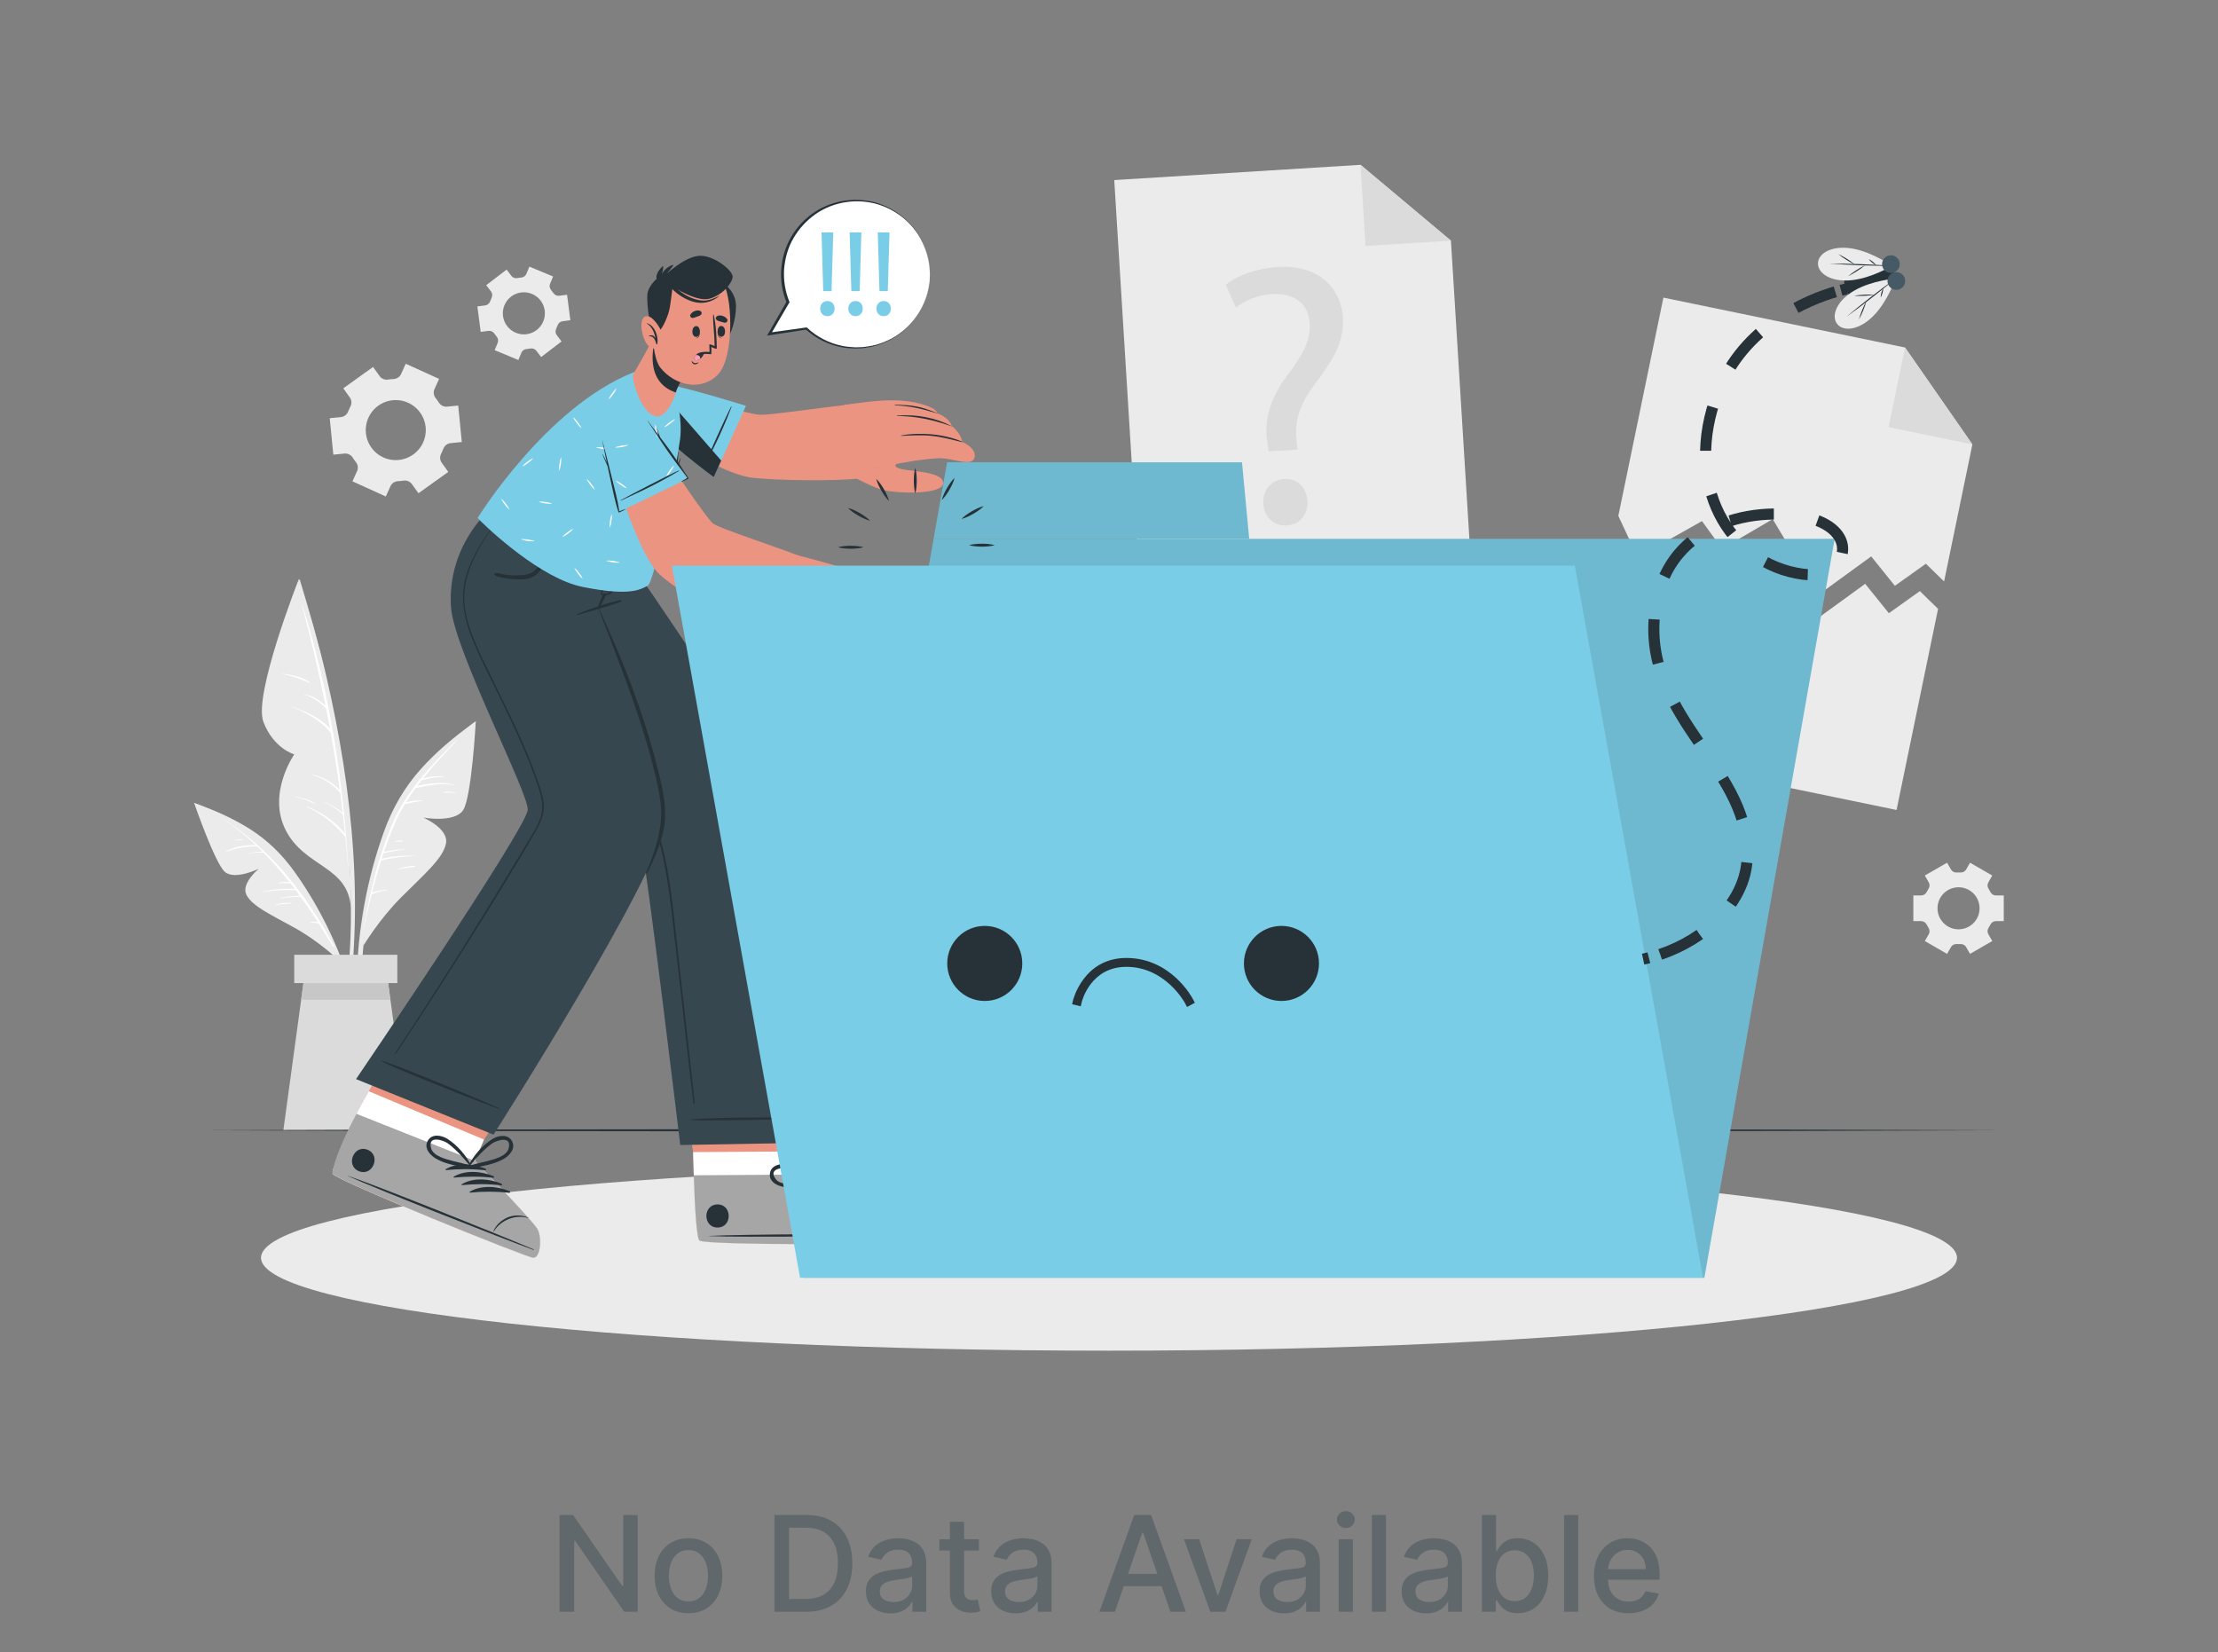 <svg width="200" height="149" viewBox="0 0 200 149" fill="none" xmlns="http://www.w3.org/2000/svg">
<rect x="0" y="0" width="200" height="149" fill="#808080" stroke="none"/>
<path d="M177.853 40.073L175.301 52.431L173.659 50.83L170.864 52.823L168.729 50.172L163.938 53.654L159.846 46.809L155.28 49.483L153.47 46.986L147.672 50.253L145.927 46.519L149.991 26.836L171.779 31.334L177.853 40.073Z" fill="#EBEBEB"/>
<path d="M171.779 31.334L177.853 40.072L170.297 38.512L171.779 31.334Z" fill="#DBDBDB"/>
<path d="M174.758 54.902L171.015 73.034L141.67 66.976L145.385 48.989L147.129 52.723L152.927 49.456L154.737 51.953L159.304 49.279L163.395 56.124L168.186 52.642L170.321 55.293L173.117 53.3L174.758 54.902Z" fill="#EBEBEB"/>
<path d="M132.756 52.777L102.849 54.627L100.473 16.237L122.679 14.862L130.833 21.701L132.756 52.777Z" fill="#EBEBEB"/>
<path d="M122.679 14.862L130.833 21.701L123.132 22.178L122.679 14.862Z" fill="#DBDBDB"/>
<path d="M114.388 40.693L114.273 39.827C113.971 38.032 114.463 36.025 116.022 33.924C117.428 32.067 118.191 30.716 118.107 29.211C118.012 27.505 116.877 26.428 114.768 26.512C113.564 26.58 112.249 27.056 111.448 27.738L110.527 25.676C111.586 24.811 113.463 24.17 115.235 24.07C119.082 23.855 120.954 26.132 121.096 28.674C121.224 30.949 120.044 32.658 118.546 34.655C117.172 36.477 116.719 37.978 116.915 39.678L116.997 40.546L114.388 40.693ZM113.915 45.416C113.845 44.179 114.633 43.262 115.803 43.197C116.974 43.131 117.825 43.956 117.895 45.193C117.96 46.364 117.242 47.31 116.004 47.38C114.834 47.445 113.98 46.587 113.915 45.416Z" fill="#DBDBDB"/>
<path d="M39.595 34.164L36.586 32.799L36.168 33.721C36.045 33.992 35.78 34.164 35.482 34.178C35.318 34.185 35.154 34.201 34.99 34.226C34.697 34.271 34.403 34.153 34.23 33.911L33.641 33.089L30.954 35.014L31.543 35.837C31.716 36.078 31.733 36.394 31.597 36.657C31.52 36.804 31.452 36.954 31.393 37.108C31.285 37.385 31.035 37.581 30.739 37.61L29.732 37.709L30.057 40.997L31.067 40.897C31.364 40.867 31.644 41.015 31.805 41.265C31.848 41.333 31.894 41.401 31.941 41.467C31.989 41.533 32.038 41.598 32.088 41.661C32.272 41.892 32.322 42.204 32.2 42.474L31.78 43.402L34.789 44.767L35.208 43.843C35.331 43.572 35.598 43.4 35.895 43.387C36.059 43.38 36.222 43.364 36.385 43.339C36.678 43.295 36.972 43.413 37.144 43.654L37.734 44.477L40.421 42.551L39.832 41.728C39.659 41.487 39.642 41.172 39.778 40.908C39.853 40.762 39.921 40.612 39.98 40.46C40.088 40.182 40.337 39.986 40.633 39.957L41.642 39.857L41.318 36.568L40.308 36.668C40.013 36.697 39.733 36.55 39.573 36.3C39.529 36.232 39.483 36.164 39.436 36.097C39.388 36.031 39.339 35.966 39.289 35.903C39.103 35.67 39.054 35.357 39.177 35.086L39.595 34.164ZM37.888 37.206C38.759 38.421 38.479 40.111 37.264 40.981C36.049 41.852 34.358 41.574 33.487 40.359C32.616 39.144 32.896 37.451 34.111 36.58C35.326 35.71 37.017 35.991 37.888 37.206Z" fill="#EBEBEB"/>
<path d="M175.569 77.79L173.564 78.947L173.918 79.561C174.023 79.741 174.013 79.963 173.899 80.138C173.836 80.234 173.778 80.334 173.726 80.438C173.632 80.623 173.444 80.742 173.237 80.742H172.528V83.058H173.237C173.444 83.058 173.632 83.177 173.726 83.362C173.778 83.466 173.836 83.566 173.899 83.662C174.013 83.837 174.023 84.059 173.918 84.239L173.564 84.853L175.569 86.01L175.924 85.393C176.028 85.213 176.226 85.113 176.435 85.124C176.491 85.127 176.548 85.128 176.605 85.128C176.662 85.128 176.719 85.127 176.776 85.124C176.983 85.113 177.18 85.212 177.284 85.391L177.641 86.01L179.646 84.853L179.291 84.237C179.187 84.056 179.197 83.834 179.312 83.66C179.374 83.564 179.432 83.464 179.484 83.362C179.579 83.177 179.766 83.058 179.973 83.058H180.682V80.742H179.973C179.766 80.742 179.579 80.623 179.484 80.438C179.432 80.335 179.374 80.235 179.312 80.139C179.197 79.965 179.187 79.743 179.291 79.562L179.646 78.947L177.641 77.79L177.286 78.405C177.182 78.585 176.984 78.684 176.777 78.674C176.72 78.671 176.663 78.669 176.605 78.669C176.548 78.669 176.491 78.671 176.435 78.674C176.226 78.684 176.028 78.585 175.924 78.404L175.569 77.79ZM176.605 80.004C177.653 80.004 178.501 80.852 178.501 81.899C178.501 82.946 177.653 83.796 176.605 83.796C175.558 83.796 174.708 82.946 174.708 81.899C174.708 80.852 175.558 80.004 176.605 80.004Z" fill="#EBEBEB"/>
<path d="M45.681 24.31L43.842 25.716L44.273 26.279C44.4 26.445 44.418 26.666 44.328 26.854C44.278 26.957 44.234 27.064 44.195 27.173C44.126 27.369 43.955 27.511 43.749 27.538L43.046 27.63L43.345 29.926L44.048 29.835C44.254 29.808 44.455 29.902 44.572 30.074C44.638 30.169 44.708 30.261 44.783 30.349C44.918 30.507 44.956 30.726 44.877 30.918L44.604 31.573L46.742 32.461L47.014 31.804C47.094 31.611 47.278 31.487 47.486 31.471C47.542 31.466 47.599 31.46 47.656 31.453C47.712 31.446 47.768 31.437 47.824 31.427C48.028 31.389 48.236 31.462 48.363 31.627L48.797 32.194L50.636 30.787L50.205 30.223C50.078 30.057 50.059 29.836 50.15 29.648C50.2 29.544 50.244 29.438 50.283 29.33C50.352 29.134 50.523 28.992 50.728 28.965L51.431 28.874L51.133 26.577L50.43 26.669C50.224 26.695 50.023 26.602 49.906 26.43C49.84 26.335 49.77 26.244 49.696 26.157C49.56 25.998 49.521 25.779 49.601 25.587L49.874 24.931L47.736 24.042L47.463 24.698C47.383 24.89 47.2 25.014 46.992 25.03C46.936 25.035 46.879 25.041 46.822 25.048C46.765 25.056 46.709 25.064 46.653 25.074C46.448 25.112 46.238 25.039 46.111 24.873L45.681 24.31ZM46.994 26.371C48.032 26.236 48.983 26.968 49.118 28.006C49.254 29.045 48.522 29.997 47.484 30.133C46.445 30.268 45.492 29.534 45.357 28.496C45.222 27.458 45.956 26.507 46.994 26.371Z" fill="#EBEBEB"/>
<path d="M31.952 84.475C32.057 81.895 32.015 79.31 31.846 76.733C31.497 71.418 30.622 66.144 29.42 60.959C28.744 58.039 27.911 55.17 27.043 52.303C27.017 52.216 26.879 52.241 26.903 52.331C29.587 62.437 31.788 72.865 31.637 83.37C31.595 86.31 31.254 89.197 30.975 92.119C30.968 92.197 31.096 92.228 31.114 92.148C31.668 89.648 31.848 87.029 31.952 84.475Z" fill="#EBEBEB"/>
<path d="M26.903 52.331C26.903 52.331 22.837 62.651 23.747 65.076C24.658 67.502 26.534 68.019 26.534 68.019C26.534 68.019 24.047 71.571 25.785 74.902C27.523 78.233 31.385 78.075 31.642 81.852C31.642 81.852 31.857 66.06 26.903 52.331Z" fill="#EBEBEB"/>
<path d="M31.2 75.331C31.205 75.314 31.204 75.296 31.196 75.277C30.625 68.26 29.38 61.265 27.252 54.518C27.246 54.498 27.213 54.504 27.219 54.525C28.024 57.544 28.741 60.579 29.354 63.63C28.826 63.087 28.135 62.774 27.413 62.548C27.399 62.544 27.393 62.563 27.405 62.569C28.157 62.894 28.878 63.271 29.409 63.908C29.528 64.506 29.644 65.104 29.755 65.704C28.846 64.688 27.586 64.184 26.325 63.705C26.307 63.699 26.298 63.726 26.315 63.733C27.628 64.268 28.936 64.957 29.826 66.088C30.136 67.801 30.408 69.519 30.643 71.243C29.978 70.549 29.159 70.083 28.218 69.854C28.19 69.847 28.174 69.889 28.203 69.897C29.169 70.175 30 70.716 30.662 71.472C30.666 71.477 30.671 71.48 30.677 71.483C30.758 72.09 30.835 72.697 30.907 73.305C30.395 72.869 29.83 72.537 29.208 72.28C29.191 72.273 29.182 72.299 29.198 72.306C29.831 72.575 30.399 72.963 30.9 73.432C30.907 73.439 30.915 73.438 30.922 73.441C30.989 74.019 31.057 74.597 31.115 75.176C30.183 74.053 29.031 73.24 27.667 72.714C27.64 72.703 27.627 72.744 27.652 72.755C28.978 73.332 30.147 74.245 31.051 75.37C31.076 75.401 31.108 75.406 31.136 75.397C31.224 76.285 31.303 77.174 31.368 78.066C31.369 78.078 31.389 78.079 31.388 78.067C31.337 77.154 31.274 76.243 31.2 75.331Z" fill="white"/>
<path d="M27.933 61.522C27.228 61.038 26.332 60.831 25.491 60.761C25.47 60.759 25.469 60.789 25.489 60.791C26.364 60.922 27.099 61.238 27.904 61.58C27.939 61.596 27.964 61.543 27.933 61.522Z" fill="white"/>
<path d="M28.427 72.448C27.869 72.113 27.233 71.924 26.593 71.821C26.571 71.817 26.569 71.852 26.591 71.855C27.24 71.973 27.815 72.204 28.405 72.491C28.43 72.504 28.451 72.462 28.427 72.448Z" fill="white"/>
<path d="M42.64 65.245C40.944 66.437 39.317 67.811 37.934 69.358C36.46 71.007 35.385 72.878 34.634 74.955C33.096 79.209 32.252 83.819 32.176 88.34C32.132 90.875 32.358 93.391 32.9 95.868C32.92 95.958 33.055 95.933 33.041 95.842C32.378 91.483 32.403 87.034 33.115 82.683C33.814 78.414 34.91 73.77 37.624 70.3C39.102 68.411 40.944 66.925 42.766 65.389C42.861 65.308 42.738 65.175 42.64 65.245Z" fill="#EBEBEB"/>
<path d="M32.774 85.266C32.774 85.266 34.17 82.915 36.204 80.882C38.238 78.848 39.951 77.403 40.215 76.058C40.48 74.714 38.178 73.723 38.178 73.723C38.178 73.723 40.992 74.229 41.763 73.047C42.533 71.866 42.904 65.025 42.904 65.025C42.904 65.025 37.784 68.68 35.398 73.805C33.013 78.93 32.774 85.266 32.774 85.266Z" fill="#EBEBEB"/>
<path d="M41.133 66.779C38.978 68.895 36.81 71.15 35.541 73.93C35.106 74.883 34.736 75.871 34.41 76.878C34.409 76.88 34.409 76.882 34.409 76.883C34.343 77.085 34.277 77.287 34.215 77.49C34.209 77.5 34.206 77.512 34.205 77.524C33.578 79.6 33.134 81.747 32.75 83.844C32.748 83.858 32.768 83.865 32.771 83.851C32.992 82.783 33.235 81.706 33.507 80.631C33.516 80.631 33.527 80.629 33.537 80.625C33.973 80.442 34.411 80.327 34.881 80.284C34.912 80.281 34.909 80.228 34.878 80.229C34.425 80.251 33.98 80.331 33.549 80.472C33.797 79.503 34.067 78.536 34.37 77.584C35.358 77.342 36.39 77.211 37.407 77.187C37.417 77.187 37.419 77.171 37.408 77.17C36.383 77.123 35.42 77.211 34.422 77.424C34.475 77.26 34.53 77.098 34.584 76.935C35.252 76.783 35.922 76.655 36.605 76.593C36.617 76.592 36.616 76.571 36.604 76.571C35.935 76.589 35.276 76.659 34.625 76.811C34.904 75.987 35.205 75.174 35.539 74.383C35.815 73.728 36.144 73.106 36.506 72.505C37.053 72.382 37.584 72.264 38.145 72.213C38.16 72.212 38.159 72.187 38.144 72.186C37.634 72.153 37.104 72.191 36.611 72.338C36.88 71.903 37.163 71.476 37.466 71.064C38.614 70.809 39.779 70.573 40.953 70.794C40.973 70.797 40.981 70.763 40.961 70.758C39.843 70.464 38.733 70.634 37.62 70.854C37.742 70.692 37.866 70.533 37.991 70.374C38.696 70.156 39.397 70.051 40.137 70.037C40.152 70.037 40.154 70.015 40.139 70.013C39.464 69.949 38.791 70.014 38.138 70.191C39.087 69.012 40.136 67.904 41.173 66.808C41.221 66.758 41.184 66.729 41.133 66.779Z" fill="white"/>
<path d="M41.076 71.442C40.739 71.406 40.396 71.369 40.057 71.407C40.016 71.411 40.02 71.478 40.061 71.479C40.398 71.489 40.735 71.464 41.072 71.482C41.098 71.484 41.101 71.445 41.076 71.442Z" fill="white"/>
<path d="M37.39 78.079C36.852 78.072 36.314 78.217 35.812 78.396C35.799 78.4 35.806 78.421 35.819 78.418C36.34 78.294 36.867 78.244 37.394 78.157C37.437 78.15 37.435 78.08 37.39 78.079Z" fill="white"/>
<path d="M36.286 75.786C36.067 75.775 35.831 75.813 35.616 75.847C35.594 75.85 35.595 75.886 35.618 75.887C35.835 75.891 36.075 75.896 36.289 75.855C36.327 75.848 36.326 75.788 36.286 75.786Z" fill="white"/>
<path d="M17.764 72.505C19.411 73.078 21.046 73.814 22.523 74.746C24.097 75.74 25.399 77.006 26.487 78.513C28.715 81.6 30.463 85.136 31.57 88.777C32.191 90.819 32.59 92.906 32.724 95.037C32.729 95.114 32.614 95.125 32.604 95.048C32.133 91.367 31.085 87.772 29.503 84.416C27.951 81.122 25.989 77.617 22.991 75.437C21.359 74.249 19.524 73.472 17.695 72.65C17.6 72.607 17.668 72.472 17.764 72.505Z" fill="#EBEBEB"/>
<path d="M30.376 86.428C30.376 86.428 28.702 84.847 26.587 83.672C24.471 82.497 22.75 81.723 22.225 80.696C21.701 79.669 23.334 78.335 23.334 78.335C23.334 78.335 21.173 79.394 20.277 78.617C19.381 77.839 17.499 72.388 17.499 72.388C17.499 72.388 22.488 74.163 25.602 77.759C28.718 81.355 30.376 86.428 30.376 86.428Z" fill="#EBEBEB"/>
<path d="M30.116 85.303C27.621 80.62 24.292 76.383 19.73 73.587C19.727 73.585 19.726 73.589 19.727 73.59C20.928 74.355 22.035 75.238 23.067 76.203C22.143 76.177 21.203 76.324 20.384 76.769C20.366 76.779 20.379 76.803 20.398 76.797C21.311 76.488 22.187 76.285 23.158 76.331C23.171 76.331 23.18 76.324 23.189 76.319C23.351 76.472 23.511 76.628 23.669 76.786C23.189 76.806 22.703 76.874 22.235 76.976C22.223 76.978 22.226 76.998 22.239 76.996C22.745 76.898 23.239 76.864 23.753 76.871C24.589 77.711 25.368 78.609 26.106 79.543C25.773 79.494 25.423 79.522 25.104 79.615C25.08 79.622 25.086 79.656 25.111 79.653C25.474 79.607 25.82 79.613 26.181 79.638C26.317 79.812 26.456 79.985 26.59 80.161C25.564 80.099 24.558 80.198 23.562 80.456C23.547 80.459 23.551 80.482 23.566 80.479C24.595 80.277 25.631 80.213 26.676 80.277C26.803 80.446 26.924 80.619 27.049 80.79C26.437 80.771 25.843 80.848 25.246 80.996C25.224 81.002 25.23 81.038 25.253 81.032C25.867 80.893 26.491 80.857 27.119 80.887C27.656 81.626 28.17 82.382 28.664 83.147C28.402 83.094 28.128 83.123 27.873 83.195C27.859 83.199 27.863 83.218 27.877 83.217C28.171 83.182 28.445 83.22 28.733 83.257C29.177 83.949 29.607 84.647 30.018 85.35C30.053 85.41 30.149 85.366 30.116 85.303Z" fill="white"/>
<path d="M26.235 81.419C25.747 81.377 25.251 81.453 24.786 81.596C24.772 81.6 24.775 81.62 24.79 81.618C25.27 81.529 25.745 81.496 26.231 81.47C26.263 81.468 26.269 81.422 26.235 81.419Z" fill="white"/>
<path d="M21.883 75.711C21.663 75.686 21.433 75.715 21.215 75.75C21.189 75.754 21.197 75.793 21.222 75.79C21.442 75.766 21.659 75.775 21.879 75.768C21.915 75.767 21.921 75.716 21.883 75.711Z" fill="white"/>
<path d="M36.811 101.915H25.55L27.155 90.153L27.566 87.137H34.795L35.205 90.153L36.811 101.915Z" fill="#DBDBDB"/>
<path d="M35.205 90.153H27.155L27.566 87.137H34.795L35.205 90.153Z" fill="#C7C7C7"/>
<path d="M35.828 86.091H26.532V88.645H35.828V86.091Z" fill="#DBDBDB"/>
<path d="M18.39 101.915L38.66 101.85L58.928 101.826L99.467 101.782L140.005 101.826L160.274 101.85L180.543 101.915L160.274 101.98L140.005 102.003L99.467 102.048L58.928 102.003L38.66 101.979L18.39 101.915Z" fill="#263238"/>
<path d="M100 121.79C142.23 121.79 176.464 118.039 176.464 113.412C176.464 108.784 142.23 105.033 100 105.033C57.77 105.033 23.535 108.784 23.535 113.412C23.535 118.039 57.77 121.79 100 121.79Z" fill="#EBEBEB"/>
<path d="M82.2 112.023C81.579 112.234 63.762 112.296 63.081 111.869C62.821 111.709 62.661 109.114 62.556 105.974C62.533 105.296 62.514 104.596 62.498 103.884L61.054 94.381L72.964 94.305L74.089 103.81L74.043 105.901C74.043 105.901 80.875 108.928 81.572 109.477C82.265 110.025 82.822 111.813 82.2 112.023Z" fill="#EB9481"/>
<path d="M82.2 112.023C81.579 112.234 63.762 112.296 63.081 111.869C62.766 111.672 62.594 107.883 62.498 103.884L74.089 103.81L74.043 105.9C74.043 105.9 80.875 108.928 81.572 109.476C82.265 110.025 82.822 111.813 82.2 112.023Z" fill="white"/>
<path d="M82.2 112.023C81.579 112.234 63.762 112.296 63.081 111.869C62.822 111.709 62.661 109.114 62.556 105.974L74.043 105.901C74.043 105.901 80.875 108.928 81.572 109.476C82.265 110.025 82.822 111.813 82.2 112.023Z" fill="#A6A6A6"/>
<path d="M81.943 111.311C78.956 111.249 66.903 111.277 63.945 111.442C63.921 111.443 63.921 111.459 63.945 111.461C66.904 111.587 78.957 111.462 81.943 111.36C82.006 111.358 82.005 111.313 81.943 111.311Z" fill="#263238"/>
<path d="M80.424 108.839C79.716 108.813 79.024 109.152 78.64 109.575C78.27 109.982 77.955 110.553 77.978 111.172C77.979 111.19 78.011 111.19 78.014 111.172C78.18 110.002 79.24 108.972 80.424 108.877C80.448 108.875 80.448 108.84 80.424 108.839Z" fill="#263238"/>
<path d="M75.203 106.194C74.007 106.181 72.623 106.608 71.883 107.588C71.855 107.626 71.909 107.666 71.944 107.648C73.023 107.087 74.049 106.669 75.224 106.341C75.307 106.318 75.288 106.194 75.203 106.194Z" fill="#263238"/>
<path d="M76.127 106.55C74.931 106.538 73.547 106.965 72.808 107.945C72.779 107.983 72.833 108.023 72.869 108.005C73.947 107.444 74.973 107.025 76.148 106.697C76.231 106.674 76.213 106.551 76.127 106.55Z" fill="#263238"/>
<path d="M77.051 106.907C75.856 106.894 74.471 107.321 73.731 108.301C73.703 108.339 73.757 108.379 73.793 108.361C74.871 107.8 75.897 107.382 77.072 107.054C77.155 107.031 77.136 106.907 77.051 106.907Z" fill="#263238"/>
<path d="M77.975 107.263C76.78 107.251 75.395 107.678 74.656 108.658C74.627 108.696 74.681 108.736 74.717 108.718C75.796 108.157 76.821 107.738 77.996 107.41C78.079 107.387 78.061 107.264 77.975 107.263Z" fill="#263238"/>
<path d="M64.696 108.602C63.355 108.611 63.366 110.696 64.709 110.687C66.05 110.678 66.039 108.594 64.696 108.602Z" fill="#263238"/>
<path d="M76.484 102.999C75.877 102.499 75.116 102.993 74.745 103.515C74.144 104.361 73.733 105.545 73.669 106.576C73.668 106.601 73.687 106.611 73.707 106.61C73.733 106.695 73.834 106.767 73.922 106.706C74.771 106.114 75.752 105.587 76.394 104.752C76.769 104.264 77.058 103.472 76.484 102.999ZM75.026 105.545C74.615 105.846 74.192 106.125 73.793 106.442C74.005 105.845 74.189 105.243 74.461 104.668C74.59 104.394 74.728 104.114 74.895 103.86C75.153 103.464 76.323 102.461 76.446 103.761C76.514 104.478 75.515 105.186 75.026 105.545Z" fill="#263238"/>
<path d="M70.701 107.029C71.742 107.185 72.815 106.885 73.837 106.723C73.943 106.706 73.967 106.584 73.926 106.504C73.941 106.492 73.948 106.471 73.929 106.454C73.169 105.755 72.052 105.187 71.032 104.994C70.403 104.875 69.513 105.047 69.421 105.828C69.336 106.567 70.093 106.938 70.701 107.029ZM69.977 106.351C69.164 105.328 70.703 105.24 71.163 105.347C71.459 105.415 71.753 105.52 72.036 105.628C72.63 105.854 73.181 106.16 73.747 106.443C73.24 106.492 72.742 106.584 72.237 106.652C71.636 106.732 70.425 106.915 69.977 106.351Z" fill="#263238"/>
<path d="M43.551 50.454C43.551 50.454 57.383 73.985 57.754 75.637C58.323 78.175 61.34 103.246 61.34 103.246L75.732 102.987C75.732 102.987 73.251 80.883 70.902 73.6C69.21 68.355 57.003 50.958 57.003 50.958L43.551 50.454Z" fill="#37474F"/>
<path d="M74.423 100.78C72.356 100.765 65.032 100.683 62.281 100.939C62.26 100.941 62.261 100.976 62.281 100.979C63.228 101.115 72.358 100.903 74.424 100.837C74.463 100.836 74.462 100.78 74.423 100.78Z" fill="#263238"/>
<path d="M45.913 52.613C46.819 54.035 47.775 55.427 48.702 56.836C49.629 58.246 50.553 59.658 51.465 61.078C53.287 63.915 55.061 66.783 56.803 69.668C57.62 71.021 58.399 72.386 58.96 73.862C59.515 75.324 59.894 76.845 60.174 78.379C60.456 79.923 60.642 81.483 60.817 83.042C61.004 84.702 61.188 86.362 61.373 88.022C61.752 91.419 62.131 94.817 62.511 98.213C62.557 98.63 62.603 99.047 62.645 99.464C62.651 99.525 62.541 99.537 62.533 99.476C62.11 96.1 61.758 92.715 61.373 89.335C61.182 87.652 60.991 85.97 60.799 84.287C60.621 82.722 60.452 81.156 60.209 79.599C59.97 78.071 59.661 76.548 59.195 75.068C58.709 73.522 58.021 72.071 57.206 70.665C55.538 67.788 53.773 64.961 52.007 62.141C50.226 59.297 48.431 56.46 46.568 53.666C46.338 53.321 46.106 52.978 45.868 52.638C45.849 52.611 45.895 52.586 45.913 52.613Z" fill="#263238"/>
<path d="M48.086 113.411C47.43 113.371 30.487 106.506 30.015 105.856C29.999 105.834 29.99 105.791 29.989 105.73C29.992 105.148 31.165 103.109 32.146 100.433C32.207 100.262 32.645 99.468 33.251 98.397C34.92 95.456 37.872 90.418 37.872 90.418L48.946 94.818L43.645 102.753L42.82 104.673C42.82 104.673 48.018 110.044 48.457 110.813C48.893 111.582 48.74 113.448 48.086 113.411Z" fill="#EB9481"/>
<path d="M48.086 113.411C47.43 113.371 30.487 106.506 30.015 105.856C29.999 105.834 29.99 105.791 29.989 105.73C29.992 105.148 31.165 103.109 32.146 100.433C32.207 100.262 32.645 99.468 33.251 98.397L43.646 102.753L42.821 104.673C42.821 104.673 48.018 110.044 48.457 110.813C48.893 111.582 48.74 113.448 48.086 113.411Z" fill="white"/>
<path d="M48.085 113.41C47.429 113.372 30.486 106.506 30.015 105.855C29.835 105.609 30.593 103.295 32.145 100.433L42.82 104.674C42.82 104.674 48.018 110.043 48.458 110.813C48.894 111.582 48.74 113.448 48.085 113.41Z" fill="#A6A6A6"/>
<path d="M48.112 112.653C45.367 111.475 34.184 106.979 31.38 106.023C31.358 106.015 31.352 106.03 31.373 106.04C34.069 107.268 45.289 111.672 48.094 112.699C48.154 112.72 48.17 112.678 48.112 112.653Z" fill="#263238"/>
<path d="M47.632 109.792C46.986 109.502 46.218 109.557 45.702 109.805C45.207 110.043 44.7 110.454 44.49 111.037C44.484 111.053 44.514 111.066 44.523 111.05C45.117 110.028 46.485 109.471 47.619 109.827C47.641 109.834 47.655 109.802 47.632 109.792Z" fill="#263238"/>
<path d="M43.785 105.381C42.681 104.921 41.238 104.797 40.185 105.428C40.144 105.453 40.179 105.51 40.219 105.507C41.429 105.391 42.537 105.388 43.749 105.525C43.835 105.535 43.864 105.414 43.785 105.381Z" fill="#263238"/>
<path d="M44.508 106.058C43.404 105.598 41.961 105.474 40.907 106.105C40.867 106.13 40.902 106.187 40.942 106.183C42.152 106.068 43.26 106.065 44.472 106.202C44.558 106.212 44.587 106.091 44.508 106.058Z" fill="#263238"/>
<path d="M45.231 106.735C44.127 106.275 42.684 106.151 41.63 106.783C41.59 106.807 41.625 106.865 41.665 106.861C42.875 106.746 43.983 106.742 45.195 106.879C45.28 106.889 45.31 106.768 45.231 106.735Z" fill="#263238"/>
<path d="M45.953 107.412C44.85 106.952 43.406 106.828 42.353 107.46C42.313 107.484 42.348 107.542 42.388 107.538C43.598 107.423 44.706 107.42 45.918 107.556C46.003 107.566 46.033 107.445 45.953 107.412Z" fill="#263238"/>
<path d="M33.142 103.672C31.895 103.177 31.123 105.113 32.372 105.609C33.618 106.105 34.39 104.168 33.142 103.672Z" fill="#263238"/>
<path d="M46.17 102.9C45.795 102.209 44.905 102.381 44.365 102.726C43.491 103.284 42.665 104.228 42.22 105.159C42.209 105.182 42.224 105.199 42.242 105.205C42.234 105.294 42.301 105.398 42.406 105.375C43.415 105.145 44.522 105.024 45.431 104.491C45.961 104.18 46.525 103.554 46.17 102.9ZM43.864 104.713C43.37 104.838 42.874 104.939 42.385 105.082C42.805 104.609 43.202 104.119 43.669 103.688C43.892 103.483 44.125 103.276 44.374 103.102C44.763 102.832 46.223 102.341 45.85 103.593C45.644 104.283 44.452 104.564 43.864 104.713Z" fill="#263238"/>
<path d="M39.298 104.466C40.205 105.002 41.312 105.126 42.32 105.359C42.425 105.383 42.492 105.279 42.484 105.19C42.503 105.184 42.518 105.167 42.507 105.145C42.064 104.211 41.242 103.266 40.369 102.704C39.83 102.358 38.941 102.183 38.563 102.873C38.206 103.526 38.769 104.154 39.298 104.466ZM38.882 103.566C38.512 102.314 39.971 102.809 40.358 103.081C40.607 103.255 40.839 103.462 41.062 103.669C41.528 104.101 41.923 104.592 42.342 105.066C41.854 104.922 41.357 104.82 40.864 104.693C40.276 104.542 39.085 104.257 38.882 103.566Z" fill="#263238"/>
<path d="M44.5 102.309L32.104 97.303C32.104 97.303 47.474 74.704 47.587 73.022C47.688 71.532 40.937 58.567 40.671 54.788C40.384 50.71 42.348 47.554 44.505 45.595L57.293 51.031C57.293 51.031 55.944 53.19 53.818 54.392C53.818 54.392 60.376 69.379 60.004 73.987C59.63 78.62 44.5 102.309 44.5 102.309Z" fill="#37474F"/>
<path d="M45.051 99.951C43.258 99.181 43.783 99.376 41.982 98.626C41.101 98.258 35.306 95.85 34.424 95.651C34.405 95.647 34.392 95.678 34.409 95.688C35.181 96.16 41.016 98.468 41.904 98.818C43.719 99.534 43.206 99.309 45.029 100.004C45.063 100.017 45.084 99.966 45.051 99.951Z" fill="#263238"/>
<path d="M55.923 54.118C54.591 54.405 53.284 54.875 52.028 55.381C51.979 55.401 52.002 55.474 52.055 55.459C53.362 55.077 54.692 54.721 55.975 54.27C56.076 54.234 56.025 54.096 55.923 54.118Z" fill="#263238"/>
<path d="M54.406 53.592C54.28 53.812 54.173 54.043 54.077 54.277C54.004 54.459 53.909 54.653 53.91 54.851C53.91 54.89 53.962 54.899 53.985 54.876C54.134 54.729 54.213 54.516 54.307 54.334C54.416 54.123 54.529 53.914 54.632 53.7C54.7 53.558 54.483 53.456 54.406 53.592Z" fill="#263238"/>
<path d="M54.561 52.39C54.64 52.193 54.719 51.996 54.801 51.801C54.887 51.6 54.986 51.401 55.056 51.193C55.067 51.16 55.119 51.182 55.106 51.215C55.028 51.412 54.977 51.623 54.914 51.825C54.851 52.029 54.785 52.231 54.718 52.433C54.593 52.809 54.439 53.182 54.278 53.546C54.487 53.543 54.702 53.534 54.892 53.439C55.098 53.336 55.223 53.117 55.325 52.919C55.438 52.699 55.541 52.474 55.657 52.255C55.786 52.014 55.928 51.775 56.012 51.513C56.023 51.48 56.074 51.502 56.062 51.535C55.87 52.075 55.68 52.614 55.381 53.112C55.263 53.308 55.168 53.511 54.951 53.588C54.718 53.67 54.463 53.654 54.221 53.636C54.191 53.644 54.153 53.625 54.163 53.589C54.277 53.187 54.406 52.779 54.561 52.39Z" fill="#263238"/>
<path d="M54.017 54.88C54.472 55.844 54.871 56.804 55.296 57.764C55.712 58.702 56.1 59.651 56.478 60.605C57.24 62.532 57.923 64.494 58.523 66.478C58.819 67.46 59.092 68.449 59.339 69.444C59.587 70.442 59.829 71.451 59.931 72.476C60.034 73.504 59.961 74.521 59.675 75.515C59.384 76.524 59.001 77.405 58.546 78.349C58.268 78.926 58.172 78.848 58.307 78.557C58.689 77.731 59.688 75.227 59.615 73.123C59.581 72.107 59.372 71.107 59.143 70.12C58.909 69.113 58.644 68.113 58.356 67.12C57.788 65.164 57.113 63.246 56.419 61.331C56.031 60.258 55.613 59.196 55.218 58.126C54.821 57.047 54.411 56.077 53.97 54.9C53.958 54.869 54.003 54.85 54.017 54.88Z" fill="#263238"/>
<path d="M44.605 51.698C44.828 51.616 45.136 51.752 45.362 51.79C45.652 51.839 45.946 51.868 46.24 51.878C46.531 51.888 46.823 51.876 47.112 51.848C47.401 51.82 47.695 51.784 47.946 51.627C48.369 51.364 48.723 50.898 49.01 50.498C49.325 50.058 49.652 49.551 49.84 49.042C49.851 49.011 49.896 49.032 49.886 49.062C49.793 49.36 49.724 49.66 49.605 49.95C49.493 50.223 49.349 50.485 49.196 50.736C48.91 51.207 48.582 51.709 48.092 51.989C47.577 52.282 46.915 52.265 46.341 52.231C46.009 52.212 45.679 52.169 45.354 52.1C45.119 52.05 44.724 52.013 44.575 51.807C44.547 51.77 44.562 51.714 44.605 51.698Z" fill="#263238"/>
<path d="M35.643 94.941C37.68 91.857 39.68 88.748 41.644 85.617C43.613 82.478 45.545 79.315 47.451 76.137C47.907 75.377 48.433 74.617 48.727 73.775C49.046 72.86 48.865 71.974 48.576 71.078C48.045 69.436 47.385 67.838 46.672 66.267C45.957 64.691 45.188 63.142 44.431 61.587C43.68 60.044 42.88 58.496 42.311 56.875C41.767 55.327 41.56 53.721 41.977 52.114C42.392 50.521 43.288 49.09 44.224 47.755C44.471 47.402 44.722 47.053 44.97 46.701C44.989 46.675 45.029 46.707 45.01 46.734C43.978 48.126 42.972 49.599 42.368 51.234C42.069 52.042 41.875 52.892 41.856 53.755C41.837 54.631 42.001 55.499 42.259 56.333C42.761 57.955 43.552 59.49 44.29 61.013C45.044 62.57 45.819 64.118 46.546 65.688C47.277 67.267 47.962 68.871 48.524 70.52C48.775 71.254 49.054 72.022 49.037 72.808C49.019 73.669 48.608 74.445 48.182 75.171C46.328 78.333 44.404 81.454 42.456 84.558C40.5 87.674 38.505 90.766 36.48 93.837C36.225 94.224 35.969 94.611 35.712 94.998C35.681 95.045 35.611 94.988 35.643 94.941Z" fill="#263238"/>
<path d="M58.004 36.658C59.158 39.192 64.988 42.683 67.719 43.058C69.684 43.328 75.65 43.421 77.695 43.109C80.091 42.743 78.261 36.274 76.844 36.44C72.951 36.895 69.645 37.402 68.606 37.402C67.337 37.402 60.47 35.197 59.642 34.887C57.617 34.128 57.349 35.221 58.004 36.658Z" fill="#EB9481"/>
<path d="M58.039 37.329C59.501 39.491 64.358 43.026 64.358 43.026L65.033 41.533L67.263 36.595C67.263 36.595 62.802 35.188 59.867 34.56C59.47 34.475 59.121 34.425 58.816 34.411C56.942 34.31 56.779 35.469 58.039 37.329Z" fill="#7ACDE6"/>
<path d="M58.039 37.329C59.501 39.491 64.358 43.026 64.358 43.026L65.033 41.533C63.221 39.43 60.425 36.243 58.816 34.411C56.942 34.31 56.779 35.469 58.039 37.329Z" fill="#263238"/>
<path d="M63.483 42.028C63.853 41.121 65.502 37.459 65.912 36.691C65.94 36.638 65.98 36.642 65.958 36.701C64.914 39.445 63.927 41.168 63.519 42.041C63.509 42.062 63.473 42.051 63.483 42.028Z" fill="#263238"/>
<path d="M76.13 36.51C78.499 36.199 81.43 35.668 83.912 36.722C84.399 36.928 84.576 37.291 84.576 37.291C85.696 37.744 85.819 38.409 85.819 38.409C86.734 39.15 86.766 39.847 86.766 39.847C86.766 39.847 88.077 40.393 87.878 41.24C87.659 42.19 85.862 41.238 84.553 41.318C81.555 41.503 77.346 42.605 76.487 42.744L76.13 36.51Z" fill="#EB9481"/>
<path d="M81.276 39.304C82.159 39.267 83.026 39.208 83.909 39.291C84.879 39.382 85.797 39.633 86.737 39.864C86.767 39.871 86.78 39.831 86.752 39.819C85.116 39.131 83.017 38.95 81.274 39.264C81.231 39.272 81.231 39.306 81.276 39.304Z" fill="#263238"/>
<path d="M80.901 37.511C81.763 37.523 83.277 37.554 85.81 38.436C85.819 38.439 85.826 38.426 85.817 38.422C84.249 37.63 82.64 37.348 80.902 37.47C80.848 37.474 80.844 37.51 80.901 37.511Z" fill="#263238"/>
<path d="M80.718 36.544C82.182 36.62 83.096 36.853 84.568 37.295C84.576 37.298 84.583 37.284 84.574 37.281C82.953 36.602 82.288 36.539 80.713 36.493C80.66 36.492 80.661 36.541 80.718 36.544Z" fill="#263238"/>
<path d="M80.955 41.77C80.575 41.948 80.666 42.15 81.394 42.318C82.131 42.491 85.15 42.537 85.043 43.591C84.938 44.65 80.667 44.514 79.476 44.14C78.283 43.769 76.487 42.744 76.487 42.744C77.323 42.603 79.319 42.067 80.955 41.77Z" fill="#EB9481"/>
<path d="M61.174 40.697C61.156 41.153 61.111 41.617 61.047 42.076C61.053 42.06 61.06 42.044 61.066 42.027C61.155 41.787 61.241 41.541 61.349 41.309C61.355 41.297 61.376 41.3 61.374 41.315C61.327 41.567 61.239 41.819 61.142 42.057C61.097 42.17 61.05 42.284 61.001 42.396C60.968 42.601 60.931 42.804 60.89 43.005C60.811 43.386 60.451 45.008 60.369 45.282C60.352 45.34 60.283 45.327 60.287 45.262C60.307 44.964 60.609 43.274 60.67 42.892C60.788 42.157 60.949 41.408 61.145 40.691C61.15 40.673 61.175 40.681 61.174 40.697Z" fill="#263238"/>
<path d="M58.394 52.82C57.683 53.187 56.766 53.755 52.632 52.941C52.374 52.889 52.114 52.825 51.854 52.748C47.978 51.584 43.33 47.026 43.067 46.704C43.067 46.704 49.223 36.723 57.098 33.585C58.071 33.197 59.683 33.945 60.575 34.876C60.894 35.208 61.585 37.657 61.319 39.642C61.051 41.624 59.11 52.457 58.394 52.82Z" fill="#7ACDE6"/>
<path d="M57.844 39.551C57.867 39.766 57.85 39.974 57.824 40.182C57.792 40.389 57.752 40.594 57.671 40.794C57.648 40.58 57.665 40.371 57.692 40.164C57.723 39.957 57.764 39.751 57.844 39.551Z" fill="white"/>
<path d="M55.16 46.349C55.182 46.563 55.166 46.772 55.139 46.979C55.108 47.186 55.067 47.392 54.987 47.592C54.964 47.378 54.981 47.169 55.007 46.961C55.039 46.754 55.08 46.548 55.16 46.349Z" fill="white"/>
<path d="M50.596 41.211C50.619 41.426 50.602 41.635 50.576 41.842C50.545 42.049 50.504 42.255 50.423 42.455C50.4 42.24 50.417 42.031 50.444 41.824C50.476 41.617 50.516 41.411 50.596 41.211Z" fill="white"/>
<path d="M59.603 46.004C59.625 46.218 59.608 46.427 59.582 46.634C59.551 46.841 59.51 47.047 59.43 47.247C59.407 47.033 59.424 46.824 59.45 46.616C59.482 46.409 59.523 46.204 59.603 46.004Z" fill="white"/>
<path d="M53.743 40.33C53.957 40.307 54.166 40.324 54.374 40.35C54.581 40.381 54.786 40.422 54.986 40.503C54.772 40.526 54.563 40.509 54.355 40.482C54.148 40.451 53.943 40.41 53.743 40.33Z" fill="white"/>
<path d="M48.564 45.241C48.779 45.218 48.987 45.235 49.195 45.261C49.402 45.292 49.607 45.333 49.807 45.414C49.593 45.437 49.384 45.42 49.177 45.393C48.969 45.362 48.764 45.321 48.564 45.241Z" fill="white"/>
<path d="M54.657 50.556C54.871 50.533 55.08 50.55 55.287 50.576C55.494 50.608 55.7 50.648 55.9 50.729C55.685 50.752 55.477 50.735 55.269 50.708C55.062 50.677 54.857 50.636 54.657 50.556Z" fill="white"/>
<path d="M46.968 48.625C47.182 48.602 47.391 48.62 47.599 48.646C47.806 48.677 48.011 48.718 48.211 48.798C47.997 48.821 47.788 48.804 47.58 48.778C47.373 48.746 47.168 48.705 46.968 48.625Z" fill="white"/>
<path d="M57.805 34.774C58.02 34.751 58.228 34.768 58.436 34.794C58.643 34.826 58.848 34.866 59.048 34.947C58.834 34.97 58.625 34.953 58.418 34.926C58.211 34.895 58.005 34.854 57.805 34.774Z" fill="white"/>
<path d="M56.3 36.475C56.164 36.642 56.005 36.778 55.839 36.906C55.671 37.031 55.497 37.147 55.299 37.231C55.434 37.064 55.594 36.928 55.759 36.8C55.927 36.676 56.102 36.559 56.3 36.475Z" fill="white"/>
<path d="M48.088 41.309C47.952 41.476 47.793 41.612 47.627 41.74C47.459 41.864 47.285 41.981 47.086 42.065C47.222 41.898 47.382 41.762 47.547 41.634C47.715 41.51 47.89 41.393 48.088 41.309Z" fill="white"/>
<path d="M58.34 43.492C58.204 43.659 58.045 43.795 57.879 43.923C57.711 44.047 57.537 44.164 57.339 44.248C57.474 44.081 57.634 43.945 57.799 43.817C57.968 43.693 58.142 43.577 58.34 43.492Z" fill="white"/>
<path d="M51.701 47.672C51.565 47.84 51.406 47.976 51.24 48.104C51.072 48.228 50.898 48.345 50.7 48.429C50.835 48.261 50.995 48.126 51.16 47.998C51.328 47.874 51.502 47.757 51.701 47.672Z" fill="white"/>
<path d="M60.884 37.778C60.749 37.946 60.589 38.082 60.424 38.21C60.256 38.334 60.081 38.451 59.883 38.535C60.018 38.367 60.178 38.231 60.343 38.103C60.512 37.98 60.686 37.863 60.884 37.778Z" fill="white"/>
<path d="M60.745 42.624C60.578 42.489 60.442 42.329 60.314 42.164C60.19 41.996 60.073 41.822 59.989 41.623C60.157 41.759 60.292 41.918 60.42 42.084C60.544 42.252 60.66 42.426 60.745 42.624Z" fill="white"/>
<path d="M45.947 45.962C45.779 45.826 45.644 45.667 45.516 45.501C45.391 45.333 45.275 45.159 45.19 44.961C45.358 45.096 45.494 45.256 45.622 45.421C45.746 45.589 45.862 45.764 45.947 45.962Z" fill="white"/>
<path d="M58.947 49.935C58.779 49.799 58.644 49.639 58.515 49.474C58.391 49.306 58.275 49.132 58.19 48.933C58.358 49.069 58.493 49.229 58.621 49.394C58.746 49.562 58.862 49.737 58.947 49.935Z" fill="white"/>
<path d="M52.432 38.614C52.264 38.478 52.129 38.319 52 38.154C51.876 37.985 51.76 37.811 51.675 37.613C51.843 37.748 51.979 37.908 52.107 38.073C52.231 38.242 52.347 38.416 52.432 38.614Z" fill="white"/>
<path d="M52.547 52.195C52.38 52.059 52.244 51.9 52.116 51.735C51.991 51.566 51.875 51.392 51.791 51.194C51.958 51.329 52.094 51.489 52.222 51.654C52.346 51.823 52.462 51.997 52.547 52.195Z" fill="white"/>
<path d="M53.654 44.184C53.487 44.048 53.351 43.889 53.223 43.723C53.099 43.555 52.982 43.381 52.898 43.182C53.066 43.318 53.201 43.478 53.329 43.643C53.453 43.811 53.57 43.985 53.654 44.184Z" fill="white"/>
<path d="M59.127 37.533C58.124 37.346 57.178 35.269 57.059 33.872C57.051 33.776 57.529 33.015 58.065 32.063C58.388 31.484 58.735 30.832 59.008 30.214C59.063 30.087 59.392 30.511 59.392 30.511L60.106 31.057L62.468 32.868C62.468 32.868 61.514 33.995 61.045 35.075C61.007 35.166 60.979 35.254 60.96 35.341C60.956 35.353 60.953 35.368 60.947 35.385C60.812 35.902 60.097 37.712 59.127 37.533Z" fill="#EB9481"/>
<path d="M60.959 35.341C60.956 35.353 60.953 35.369 60.947 35.386C60.818 35.349 60.682 35.298 60.539 35.231C57.955 34.019 59.095 30.557 59.095 30.557L60.106 31.058L62.468 32.868C62.468 32.868 61.514 33.995 61.045 35.076C61.007 35.166 60.979 35.254 60.959 35.341Z" fill="#263238"/>
<path d="M65.178 25.488C65.178 25.488 66.359 26.238 66.366 27.571C66.374 28.904 65.843 30.208 65.72 30.255C65.597 30.301 65.178 25.488 65.178 25.488Z" fill="#263238"/>
<path d="M59.318 26.18C58.608 27.581 58.644 31.994 59.531 33.131C60.816 34.779 63.291 35.347 64.785 33.717C66.234 32.138 66.085 26.388 65.061 25.317C63.551 23.739 60.367 24.11 59.318 26.18Z" fill="#EB9481"/>
<path d="M63.083 29.715C63.08 29.704 63.06 29.73 63.061 29.742C63.077 30.043 63.045 30.39 62.776 30.496C62.767 30.499 62.768 30.514 62.779 30.513C63.109 30.458 63.147 29.997 63.083 29.715Z" fill="#263238"/>
<path d="M62.807 29.407C62.322 29.382 62.307 30.353 62.756 30.376C63.198 30.399 63.213 29.429 62.807 29.407Z" fill="#263238"/>
<path d="M64.728 29.704C64.731 29.692 64.752 29.719 64.751 29.731C64.737 30.032 64.771 30.378 65.042 30.482C65.05 30.486 65.049 30.501 65.039 30.499C64.708 30.447 64.667 29.986 64.728 29.704Z" fill="#263238"/>
<path d="M65.002 29.394C65.487 29.365 65.509 30.336 65.06 30.363C64.619 30.389 64.596 29.419 65.002 29.394Z" fill="#263238"/>
<path d="M62.503 28.668C62.636 28.637 62.753 28.586 62.881 28.542C63.026 28.492 63.146 28.467 63.242 28.34C63.294 28.271 63.275 28.147 63.213 28.09C63.069 27.959 62.877 27.977 62.701 28.03C62.51 28.088 62.377 28.181 62.265 28.346C62.156 28.507 62.328 28.709 62.503 28.668Z" fill="#263238"/>
<path d="M65.338 29.099C65.204 29.075 65.084 29.03 64.954 28.993C64.807 28.95 64.686 28.931 64.583 28.809C64.528 28.744 64.54 28.619 64.599 28.559C64.735 28.421 64.928 28.428 65.107 28.471C65.301 28.519 65.439 28.605 65.559 28.765C65.676 28.919 65.516 29.13 65.338 29.099Z" fill="#263238"/>
<path d="M62.398 32.565C62.469 32.636 62.54 32.734 62.648 32.745C62.753 32.755 62.876 32.71 62.973 32.674C62.983 32.671 62.992 32.681 62.986 32.69C62.906 32.804 62.74 32.874 62.601 32.847C62.466 32.822 62.4 32.703 62.369 32.578C62.365 32.56 62.388 32.554 62.398 32.565Z" fill="#263238"/>
<path d="M64.145 31.279C64.145 31.279 64.158 31.729 64.135 31.938C64.133 31.958 63.543 31.842 62.907 31.982C62.812 32.003 62.821 31.926 62.931 31.875C63.151 31.773 63.431 31.678 63.975 31.737C63.996 31.68 63.942 31.044 63.975 31.045C64.091 31.048 64.308 31.15 64.439 31.205C64.439 30.266 64.289 29.335 64.304 28.401C64.305 28.368 64.354 28.363 64.36 28.394C64.586 29.358 64.609 30.438 64.634 31.407C64.638 31.528 64.225 31.324 64.145 31.279Z" fill="#263238"/>
<path d="M63.545 31.778C63.545 31.778 63.335 32.306 62.985 32.447C62.582 32.611 62.444 32.245 62.855 31.923C63.071 31.754 63.545 31.778 63.545 31.778Z" fill="#263238"/>
<path d="M63.125 32.365C63.08 32.4 63.034 32.429 62.984 32.448C62.613 32.597 62.466 32.301 62.765 32.002C62.968 32.018 63.189 32.093 63.125 32.365Z" fill="#FF99BA"/>
<path d="M59.114 29.955C59.602 30.105 60.163 28.638 60.321 28.074C60.461 27.578 60.622 26.001 60.646 25.894C60.67 25.786 62.772 27.288 64.001 26.929C65.23 26.57 66.051 25.467 66.068 24.952C66.085 24.438 64.559 23.131 63.239 23.064C61.918 22.997 60.131 24.675 60.131 24.675C60.131 24.675 60.738 23.95 60.718 23.891C60.697 23.831 59.844 24.172 59.687 24.78C59.687 24.78 59.856 24.017 59.791 24.003C59.727 23.988 59.064 24.642 59.213 25.137C59.213 25.137 58.446 25.801 58.375 26.53C58.304 27.258 58.541 29.779 59.114 29.955Z" fill="#263238"/>
<path d="M64.874 26.673C64.501 26.845 64.126 27.034 63.713 27.088C63.267 27.147 62.803 27.035 62.388 26.876C61.963 26.713 61.577 26.477 61.226 26.188C60.918 25.935 60.646 25.63 60.318 25.404C60.236 25.348 60.14 25.466 60.191 25.542C60.689 26.29 61.571 26.914 62.421 27.183C63.315 27.467 64.156 27.267 64.879 26.683C64.883 26.679 64.88 26.67 64.874 26.673Z" fill="#263238"/>
<path d="M59.624 29.824C59.624 29.824 58.867 28.288 58.185 28.537C57.502 28.786 57.922 30.909 58.619 31.298C59.316 31.687 59.688 31.049 59.688 31.049L59.624 29.824Z" fill="#EB9481"/>
<path d="M58.32 29.143C58.309 29.14 58.304 29.156 58.313 29.162C58.799 29.451 58.998 29.974 59.113 30.502C58.988 30.286 58.794 30.149 58.509 30.293C58.494 30.3 58.504 30.323 58.519 30.323C58.738 30.31 58.886 30.37 59.003 30.562C59.086 30.698 59.132 30.861 59.183 31.011C59.2 31.061 59.288 31.049 59.279 30.993C59.278 30.989 59.277 30.985 59.276 30.981C59.391 30.322 59.02 29.318 58.32 29.143Z" fill="#263238"/>
<path d="M54.623 36.682C54.102 39.703 57.364 49.882 59.464 51.783C62.587 54.611 68.361 56.47 70.453 57.075C71.365 57.339 73.888 50.922 72.965 50.499C70.989 49.594 64.851 47.679 64.273 47.188C63.695 46.696 60.167 41.621 58.599 38.694C56.495 34.767 54.887 35.154 54.623 36.682Z" fill="#EB9481"/>
<path d="M71.412 49.935C71.412 49.935 74.135 50.629 75.894 51.166C76.876 51.466 78.512 52.13 79.133 52.68C80.06 53.503 83.415 57.537 82.455 58.372C81.585 59.127 79.143 55.295 79.143 55.295C79.143 55.295 81.949 58.944 80.735 59.661C79.521 60.378 77.337 55.682 77.337 55.682C77.337 55.682 80.136 59.495 78.767 60.037C77.733 60.446 75.515 56.304 75.515 56.304C75.515 56.304 77.898 59.598 76.853 60.065C75.697 60.581 73.41 56.886 73.41 56.886C70.552 57.624 68.889 56.807 67.775 56.085C67.506 55.909 71.412 49.935 71.412 49.935Z" fill="#EB9481"/>
<path d="M78.253 53.971C78.598 54.388 78.951 54.807 79.258 55.253C79.564 55.699 79.856 56.156 80.12 56.629C80.768 57.788 80.992 58.614 80.973 58.565C80.514 57.393 79.439 55.779 79.132 55.333C78.826 54.888 78.542 54.428 78.236 53.982C78.228 53.971 78.245 53.961 78.253 53.971Z" fill="#263238"/>
<path d="M76.623 55.05C77.214 55.519 78.455 57.265 78.934 58.434C78.954 58.483 78.927 58.48 78.898 58.435C78.523 57.857 77.01 55.616 76.609 55.059C76.603 55.05 76.615 55.044 76.623 55.05Z" fill="#263238"/>
<path d="M75.057 55.725C75.742 56.403 76.317 57.328 76.769 58.398C76.79 58.446 76.751 58.438 76.723 58.393C76.171 57.494 75.744 56.784 75.029 55.749C75.018 55.732 75.041 55.709 75.057 55.725Z" fill="#263238"/>
<path d="M57.592 36.904C55.157 33.461 53.702 34.737 54.19 38.475C54.647 41.971 55.872 46.135 55.872 46.135L62.016 43.159C62.016 43.159 59.15 39.108 57.592 36.904Z" fill="#7ACDE6"/>
<path d="M59.08 38.258C59.167 38.456 59.214 38.66 59.252 38.865C59.286 39.072 59.31 39.28 59.294 39.495C59.207 39.298 59.159 39.094 59.121 38.888C59.088 38.681 59.065 38.473 59.08 38.258Z" fill="white"/>
<path d="M55.444 40.352C55.641 40.265 55.845 40.218 56.051 40.179C56.258 40.146 56.466 40.122 56.681 40.138C56.484 40.225 56.28 40.273 56.074 40.31C55.867 40.343 55.659 40.367 55.444 40.352Z" fill="white"/>
<path d="M55.603 34.997C55.524 35.198 55.414 35.376 55.296 35.548C55.173 35.718 55.043 35.882 54.88 36.023C54.958 35.822 55.068 35.644 55.187 35.472C55.309 35.302 55.44 35.138 55.603 34.997Z" fill="white"/>
<path d="M60.787 41.96C60.709 42.161 60.598 42.339 60.48 42.512C60.358 42.681 60.227 42.846 60.064 42.986C60.142 42.785 60.252 42.607 60.371 42.435C60.494 42.266 60.624 42.101 60.787 41.96Z" fill="white"/>
<path d="M56.536 44.049C56.335 43.971 56.157 43.861 55.984 43.742C55.815 43.62 55.651 43.489 55.51 43.326C55.711 43.404 55.889 43.515 56.061 43.633C56.231 43.756 56.395 43.886 56.536 44.049Z" fill="white"/>
<path d="M58.408 37.941C58.735 38.391 59.074 38.832 59.412 39.274C59.326 39.05 59.252 38.824 59.186 38.594C59.183 38.583 59.198 38.578 59.202 38.589C59.271 38.765 59.346 38.94 59.412 39.118C59.443 39.203 59.475 39.288 59.508 39.373C59.515 39.392 59.522 39.41 59.529 39.428C59.792 39.773 60.054 40.118 60.307 40.47C60.608 40.89 60.899 41.317 61.192 41.744C61.494 42.184 61.781 42.701 62.1 43.129C62.128 43.166 61.556 43.397 61.503 43.427C61.448 43.457 61.411 43.404 61.469 43.386C61.523 43.37 61.975 43.092 61.981 43.087C61.689 42.657 61.349 42.259 61.043 41.839C60.738 41.42 60.432 41.003 60.137 40.578C59.537 39.715 58.986 38.819 58.391 37.952C58.383 37.941 58.401 37.93 58.408 37.941Z" fill="#263238"/>
<path d="M54.341 40.948C54.435 41.13 54.535 41.31 54.618 41.497C54.652 41.574 54.685 41.651 54.72 41.729C54.58 41.063 54.442 40.397 54.306 39.73C54.304 39.723 54.316 39.719 54.318 39.727C54.6 40.806 54.885 41.884 55.146 42.968C55.395 44.002 55.696 45.048 55.839 46.103C55.924 46.075 56.402 45.877 56.416 45.908C56.43 45.939 55.791 46.24 55.782 46.215C55.435 45.184 55.219 44.014 54.983 42.953C54.916 42.654 54.854 42.355 54.79 42.055C54.721 41.875 54.637 41.701 54.555 41.526C54.468 41.341 54.398 41.147 54.322 40.957C54.318 40.946 54.336 40.937 54.341 40.948Z" fill="#263238"/>
<path d="M55.969 45.108C56.823 44.626 60.389 42.78 61.187 42.432C61.242 42.408 61.271 42.437 61.217 42.469C58.694 43.972 56.851 44.709 55.989 45.14C55.968 45.151 55.947 45.12 55.969 45.108Z" fill="#263238"/>
<path d="M153.685 115.214H72.437L84.185 48.587H165.433L153.685 115.214Z" fill="#7ACDE6"/>
<path d="M111.992 41.687H85.402L84.185 48.587H112.642L111.992 41.687Z" fill="#7ACDE6"/>
<g opacity="0.1">
<path d="M153.685 115.214H72.437L84.185 48.587H165.433L153.685 115.214Z" fill="black"/>
<path d="M111.992 41.687H85.402L84.185 48.587H112.642L111.992 41.687Z" fill="black"/>
</g>
<path d="M82.532 44.501C82.427 44.115 82.404 43.728 82.399 43.341C82.403 42.954 82.427 42.568 82.532 42.181C82.638 42.568 82.662 42.954 82.666 43.341C82.661 43.728 82.638 44.115 82.532 44.501Z" fill="#263238"/>
<path d="M80.169 45.185C79.885 44.902 79.671 44.579 79.474 44.247C79.284 43.91 79.111 43.563 79.009 43.175C79.294 43.457 79.508 43.781 79.705 44.113C79.894 44.45 80.067 44.797 80.169 45.185Z" fill="#263238"/>
<path d="M78.465 46.958C78.078 46.855 77.731 46.683 77.394 46.493C77.061 46.296 76.737 46.082 76.456 45.798C76.843 45.9 77.19 46.072 77.527 46.262C77.86 46.46 78.183 46.673 78.465 46.958Z" fill="#263238"/>
<path d="M77.876 49.346C77.489 49.451 77.102 49.475 76.715 49.479C76.329 49.475 75.942 49.452 75.555 49.346C75.942 49.24 76.329 49.217 76.715 49.212C77.102 49.217 77.489 49.241 77.876 49.346Z" fill="#263238"/>
<path d="M78.559 51.709C78.276 51.993 77.953 52.207 77.621 52.404C77.284 52.594 76.937 52.767 76.549 52.869C76.831 52.584 77.154 52.37 77.487 52.173C77.824 51.984 78.171 51.811 78.559 51.709Z" fill="#263238"/>
<path d="M80.332 53.413C80.23 53.801 80.057 54.148 79.867 54.485C79.67 54.818 79.456 55.141 79.172 55.423C79.273 55.035 79.446 54.688 79.636 54.352C79.834 54.019 80.047 53.696 80.332 53.413Z" fill="#263238"/>
<path d="M82.72 54.003C82.825 54.39 82.849 54.776 82.853 55.163C82.849 55.55 82.826 55.937 82.72 56.324C82.614 55.937 82.59 55.55 82.586 55.163C82.591 54.776 82.615 54.39 82.72 54.003Z" fill="#263238"/>
<path d="M85.083 53.32C85.367 53.602 85.581 53.925 85.778 54.258C85.968 54.595 86.141 54.942 86.243 55.329C85.958 55.047 85.744 54.724 85.548 54.391C85.358 54.054 85.185 53.707 85.083 53.32Z" fill="#263238"/>
<path d="M86.787 51.546C87.175 51.649 87.522 51.822 87.859 52.011C88.192 52.208 88.515 52.422 88.797 52.707C88.409 52.605 88.062 52.432 87.725 52.242C87.393 52.045 87.07 51.831 86.787 51.546Z" fill="#263238"/>
<path d="M87.377 49.158C87.764 49.053 88.151 49.03 88.537 49.025C88.924 49.029 89.311 49.053 89.698 49.158C89.311 49.264 88.924 49.288 88.537 49.292C88.15 49.287 87.764 49.264 87.377 49.158Z" fill="#263238"/>
<path d="M86.694 46.796C86.976 46.511 87.299 46.297 87.632 46.1C87.969 45.91 88.316 45.737 88.703 45.636C88.421 45.92 88.098 46.134 87.765 46.331C87.428 46.521 87.081 46.693 86.694 46.796Z" fill="#263238"/>
<path d="M84.92 45.091C85.023 44.704 85.196 44.357 85.385 44.02C85.582 43.687 85.796 43.363 86.081 43.081C85.979 43.469 85.806 43.816 85.616 44.153C85.418 44.486 85.205 44.809 84.92 45.091Z" fill="#263238"/>
<path d="M153.565 115.214H72.143L60.583 51.005H142.005L153.565 115.214Z" fill="#7ACDE6"/>
<path d="M88.797 90.257C90.666 90.257 92.181 88.741 92.181 86.872C92.181 85.003 90.666 83.488 88.797 83.488C86.928 83.488 85.413 85.003 85.413 86.872C85.413 88.741 86.928 90.257 88.797 90.257Z" fill="#263238"/>
<path d="M115.551 90.257C117.42 90.257 118.935 88.741 118.935 86.872C118.935 85.003 117.42 83.488 115.551 83.488C113.681 83.488 112.166 85.003 112.166 86.872C112.166 88.741 113.681 90.257 115.551 90.257Z" fill="#263238"/>
<path d="M107.035 90.797L106.849 90.442C106.832 90.41 105.084 87.179 101.566 87.179C98.358 87.179 97.576 90.222 97.544 90.351L97.449 90.739L96.673 90.551L96.766 90.163C96.775 90.125 97.72 86.379 101.566 86.379C105.576 86.379 107.479 89.92 107.558 90.071L107.743 90.425L107.035 90.797Z" fill="#263238"/>
<path d="M148.162 86.484C148.335 86.447 148.509 86.406 148.681 86.362" stroke="#263238" stroke-miterlimit="10"/>
<path d="M149.705 86.058C153.784 84.681 157.2 81.472 157.521 77.724C158.23 69.457 148.162 64.891 149.202 55.338C150.194 46.226 159.752 45.575 163.583 46.835C167.815 48.226 166.365 52.294 162.534 51.769C155.891 50.859 151.716 43.637 154.87 35.445C157.228 29.325 163.103 27.017 165.49 26.313" stroke="#263238" stroke-miterlimit="10" stroke-dasharray="4 4"/>
<path d="M166.004 26.171C166.334 26.085 166.522 26.05 166.522 26.05" stroke="#263238" stroke-miterlimit="10"/>
<path d="M170.752 24.577C170.071 22.469 165.516 23.227 166.406 25.98C167.295 28.734 171.432 26.685 170.752 24.577Z" fill="#263238"/>
<path d="M163.928 23.727C163.962 22.803 165.248 22.092 167.066 22.42C168.884 22.748 170.596 23.972 170.596 23.972C170.596 23.972 168.798 25.072 166.962 25.266C165.124 25.46 163.894 24.656 163.928 23.727Z" fill="#EBEBEB"/>
<path d="M170.596 23.972C169.652 23.979 168.709 23.947 167.767 23.918C166.825 23.878 165.882 23.841 164.942 23.765C165.885 23.758 166.828 23.79 167.77 23.818C168.713 23.859 169.655 23.896 170.596 23.972Z" fill="#263238"/>
<path d="M165.755 22.909C166.028 23.031 166.281 23.186 166.535 23.338C166.783 23.5 167.033 23.66 167.262 23.852C166.989 23.73 166.736 23.575 166.482 23.422C166.234 23.261 165.985 23.101 165.755 22.909Z" fill="#263238"/>
<path d="M168.226 23.885C167.987 24.088 167.728 24.259 167.469 24.432C167.205 24.595 166.942 24.761 166.658 24.894C166.897 24.691 167.157 24.521 167.415 24.348C167.68 24.185 167.942 24.019 168.226 23.885Z" fill="#263238"/>
<path d="M168.5 23.365C168.641 23.425 168.758 23.516 168.876 23.604C168.987 23.701 169.101 23.796 169.19 23.921C169.049 23.861 168.932 23.77 168.814 23.682C168.702 23.584 168.589 23.489 168.5 23.365Z" fill="#263238"/>
<path d="M165.66 29.213C166.229 29.943 167.688 29.768 168.97 28.439C170.253 27.11 170.925 25.116 170.925 25.116C170.925 25.116 168.824 25.275 167.221 26.192C165.617 27.108 165.089 28.48 165.66 29.213Z" fill="#EBEBEB"/>
<path d="M170.925 25.115C170.156 25.662 169.41 26.239 168.662 26.813C167.922 27.397 167.179 27.978 166.461 28.59C167.23 28.044 167.976 27.467 168.724 26.892C169.464 26.308 170.207 25.727 170.925 25.115Z" fill="#263238"/>
<path d="M167.621 28.809C167.771 28.55 167.885 28.277 168.002 28.004C168.109 27.728 168.218 27.452 168.292 27.163C168.141 27.421 168.027 27.695 167.91 27.967C167.804 28.243 167.694 28.519 167.621 28.809Z" fill="#263238"/>
<path d="M169.054 26.572C168.742 26.547 168.431 26.561 168.121 26.571C167.811 26.593 167.5 26.612 167.192 26.67C167.505 26.695 167.815 26.682 168.126 26.671C168.436 26.648 168.746 26.629 169.054 26.572Z" fill="#263238"/>
<path d="M169.581 26.833C169.66 26.702 169.702 26.56 169.747 26.419C169.78 26.276 169.817 26.133 169.815 25.979C169.736 26.111 169.695 26.252 169.65 26.393C169.617 26.537 169.581 26.68 169.581 26.833Z" fill="#263238"/>
<path d="M170.752 24.577C170.332 24.712 169.881 24.482 169.746 24.062C169.61 23.642 169.841 23.192 170.261 23.056C170.68 22.921 171.131 23.151 171.266 23.571C171.402 23.991 171.172 24.442 170.752 24.577Z" fill="#455A64"/>
<path d="M171.243 26.098C170.823 26.233 170.372 26.003 170.237 25.583C170.101 25.163 170.332 24.713 170.752 24.577C171.172 24.442 171.622 24.672 171.757 25.092C171.893 25.512 171.663 25.962 171.243 26.098Z" fill="#455A64"/>
<path d="M83.817 25.419C83.435 29.069 80.165 31.72 76.515 31.338C75.039 31.184 73.728 30.558 72.713 29.623L69.388 30.111L71.051 27.236C70.647 26.254 70.478 25.161 70.595 24.036C70.977 20.385 74.247 17.734 77.898 18.116C81.548 18.498 84.199 21.769 83.817 25.419Z" fill="white"/>
<path d="M83.817 25.419C83.678 26.632 83.235 27.822 82.476 28.788C82.301 29.041 82.077 29.253 81.873 29.482C81.642 29.683 81.427 29.904 81.172 30.076C80.686 30.45 80.139 30.744 79.569 30.968C79.001 31.207 78.389 31.322 77.779 31.395C77.472 31.412 77.164 31.439 76.856 31.413C76.547 31.406 76.24 31.373 75.936 31.317C74.72 31.097 73.568 30.527 72.648 29.693L72.727 29.718L69.405 30.227L69.164 30.265L69.286 30.052L70.94 27.172L70.932 27.285C70.126 25.388 70.308 23.129 71.341 21.361C71.857 20.476 72.575 19.714 73.423 19.145C74.27 18.575 75.253 18.217 76.26 18.081C77.267 17.947 78.303 18.039 79.265 18.358C80.226 18.682 81.106 19.226 81.828 19.93C83.295 21.325 84.033 23.418 83.817 25.419ZM83.817 25.419C84.019 23.416 83.267 21.336 81.799 19.96C81.07 19.271 80.188 18.75 79.236 18.448C78.282 18.149 77.262 18.078 76.28 18.226C75.298 18.377 74.347 18.742 73.535 19.31C72.724 19.88 72.04 20.624 71.546 21.479C71.043 22.333 70.782 23.31 70.703 24.291C70.641 25.276 70.801 26.273 71.171 27.187L71.195 27.247L71.163 27.301L69.489 30.17L69.371 29.994L72.699 29.528L72.745 29.522L72.777 29.552C73.657 30.378 74.77 30.955 75.96 31.192C76.257 31.252 76.558 31.289 76.862 31.301C77.164 31.333 77.468 31.311 77.771 31.3C78.373 31.238 78.98 31.136 79.546 30.909C80.115 30.696 80.665 30.417 81.15 30.045C81.405 29.876 81.62 29.658 81.852 29.459C82.055 29.233 82.281 29.024 82.456 28.773C83.219 27.815 83.67 26.631 83.817 25.419Z" fill="#263238"/>
<path d="M73.957 27.826C73.957 27.43 74.232 27.143 74.607 27.143C75.004 27.143 75.257 27.43 75.257 27.826C75.257 28.212 75.004 28.51 74.607 28.51C74.221 28.51 73.957 28.212 73.957 27.826ZM74.232 26.25L74.078 20.96H75.136L74.982 26.25H74.232Z" fill="#7ACDE6"/>
<path d="M76.492 27.826C76.492 27.43 76.767 27.143 77.142 27.143C77.539 27.143 77.793 27.43 77.793 27.826C77.793 28.212 77.539 28.51 77.142 28.51C76.757 28.51 76.492 28.212 76.492 27.826ZM76.767 26.25L76.613 20.96H77.671L77.517 26.25H76.767Z" fill="#7ACDE6"/>
<path d="M79.027 27.826C79.027 27.43 79.303 27.143 79.677 27.143C80.074 27.143 80.328 27.43 80.328 27.826C80.328 28.212 80.074 28.51 79.677 28.51C79.292 28.51 79.027 28.212 79.027 27.826ZM79.303 26.25L79.148 20.96H80.207L80.052 26.25H79.303Z" fill="#7ACDE6"/>
<path d="M57.503 136.606V145.333H56.293L51.856 138.933H51.776V145.333H50.459V136.606H51.678L56.118 143.015H56.199V136.606H57.503ZM62.078 145.465C61.465 145.465 60.929 145.325 60.472 145.044C60.015 144.762 59.659 144.369 59.407 143.863C59.154 143.358 59.027 142.767 59.027 142.09C59.027 141.411 59.154 140.818 59.407 140.309C59.659 139.801 60.015 139.406 60.472 139.125C60.929 138.843 61.465 138.703 62.078 138.703C62.692 138.703 63.228 138.843 63.685 139.125C64.142 139.406 64.498 139.801 64.75 140.309C65.003 140.818 65.13 141.411 65.13 142.09C65.13 142.767 65.003 143.358 64.75 143.863C64.498 144.369 64.142 144.762 63.685 145.044C63.228 145.325 62.692 145.465 62.078 145.465ZM62.083 144.396C62.48 144.396 62.81 144.291 63.071 144.081C63.333 143.87 63.526 143.59 63.651 143.241C63.779 142.892 63.843 142.507 63.843 142.086C63.843 141.669 63.779 141.285 63.651 140.936C63.526 140.583 63.333 140.301 63.071 140.088C62.81 139.875 62.48 139.768 62.083 139.768C61.682 139.768 61.35 139.875 61.086 140.088C60.824 140.301 60.63 140.583 60.502 140.936C60.377 141.285 60.314 141.669 60.314 142.086C60.314 142.507 60.377 142.892 60.502 143.241C60.63 143.59 60.824 143.87 61.086 144.081C61.35 144.291 61.682 144.396 62.083 144.396ZM72.655 145.333H69.83V136.606H72.745C73.6 136.606 74.334 136.781 74.948 137.13C75.561 137.477 76.032 137.975 76.358 138.626C76.688 139.274 76.853 140.051 76.853 140.957C76.853 141.866 76.686 142.647 76.354 143.301C76.025 143.954 75.547 144.457 74.922 144.809C74.297 145.159 73.541 145.333 72.655 145.333ZM71.147 144.183H72.583C73.248 144.183 73.8 144.058 74.24 143.808C74.681 143.555 75.01 143.19 75.229 142.713C75.448 142.233 75.557 141.647 75.557 140.957C75.557 140.272 75.448 139.691 75.229 139.214C75.013 138.737 74.691 138.375 74.262 138.127C73.833 137.88 73.3 137.757 72.664 137.757H71.147V144.183ZM80.293 145.478C79.878 145.478 79.503 145.402 79.168 145.248C78.832 145.092 78.567 144.866 78.371 144.571C78.178 144.275 78.081 143.913 78.081 143.484C78.081 143.115 78.152 142.811 78.294 142.572C78.436 142.333 78.628 142.144 78.869 142.005C79.111 141.866 79.381 141.761 79.679 141.69C79.977 141.619 80.281 141.565 80.591 141.528C80.983 141.483 81.301 141.446 81.546 141.417C81.79 141.386 81.967 141.336 82.078 141.268C82.189 141.2 82.244 141.089 82.244 140.936V140.906C82.244 140.534 82.139 140.245 81.929 140.041C81.722 139.836 81.412 139.734 81 139.734C80.571 139.734 80.233 139.829 79.986 140.019C79.742 140.207 79.572 140.416 79.479 140.646L78.281 140.373C78.423 139.975 78.631 139.654 78.903 139.41C79.179 139.163 79.496 138.984 79.854 138.873C80.212 138.76 80.588 138.703 80.983 138.703C81.244 138.703 81.521 138.734 81.814 138.796C82.109 138.856 82.385 138.967 82.641 139.129C82.899 139.291 83.111 139.522 83.276 139.823C83.44 140.122 83.523 140.51 83.523 140.987V145.333H82.278V144.438H82.227C82.145 144.603 82.021 144.765 81.856 144.924C81.692 145.083 81.48 145.215 81.222 145.321C80.963 145.426 80.653 145.478 80.293 145.478ZM80.57 144.456C80.922 144.456 81.223 144.386 81.473 144.247C81.726 144.108 81.918 143.926 82.048 143.701C82.182 143.474 82.249 143.231 82.249 142.973V142.129C82.203 142.174 82.115 142.217 81.984 142.257C81.856 142.294 81.71 142.326 81.546 142.355C81.381 142.38 81.22 142.404 81.064 142.427C80.908 142.447 80.777 142.464 80.672 142.478C80.425 142.51 80.199 142.562 79.994 142.636C79.793 142.71 79.631 142.816 79.508 142.956C79.389 143.092 79.329 143.274 79.329 143.501C79.329 143.816 79.446 144.055 79.679 144.217C79.912 144.376 80.209 144.456 80.57 144.456ZM88.275 138.788V139.811H84.7V138.788H88.275ZM85.659 137.22H86.933V143.411C86.933 143.659 86.97 143.845 87.044 143.97C87.118 144.092 87.213 144.176 87.329 144.221C87.448 144.264 87.578 144.285 87.717 144.285C87.819 144.285 87.909 144.278 87.985 144.264C88.062 144.25 88.122 144.238 88.164 144.23L88.394 145.282C88.321 145.311 88.216 145.339 88.079 145.367C87.943 145.399 87.772 145.416 87.568 145.419C87.233 145.424 86.92 145.365 86.63 145.24C86.341 145.115 86.106 144.921 85.927 144.66C85.748 144.399 85.659 144.071 85.659 143.676V137.22ZM91.59 145.478C91.175 145.478 90.8 145.402 90.465 145.248C90.129 145.092 89.864 144.866 89.668 144.571C89.474 144.275 89.378 143.913 89.378 143.484C89.378 143.115 89.449 142.811 89.591 142.572C89.733 142.333 89.925 142.144 90.166 142.005C90.408 141.866 90.678 141.761 90.976 141.69C91.274 141.619 91.578 141.565 91.888 141.528C92.28 141.483 92.598 141.446 92.842 141.417C93.087 141.386 93.264 141.336 93.375 141.268C93.486 141.2 93.541 141.089 93.541 140.936V140.906C93.541 140.534 93.436 140.245 93.226 140.041C93.019 139.836 92.709 139.734 92.297 139.734C91.868 139.734 91.53 139.829 91.283 140.019C91.038 140.207 90.869 140.416 90.776 140.646L89.578 140.373C89.72 139.975 89.928 139.654 90.2 139.41C90.476 139.163 90.793 138.984 91.151 138.873C91.508 138.76 91.885 138.703 92.28 138.703C92.541 138.703 92.818 138.734 93.111 138.796C93.406 138.856 93.682 138.967 93.938 139.129C94.196 139.291 94.408 139.522 94.572 139.823C94.737 140.122 94.82 140.51 94.82 140.987V145.333H93.575V144.438H93.524C93.442 144.603 93.318 144.765 93.153 144.924C92.989 145.083 92.777 145.215 92.519 145.321C92.26 145.426 91.95 145.478 91.59 145.478ZM91.867 144.456C92.219 144.456 92.52 144.386 92.77 144.247C93.023 144.108 93.215 143.926 93.345 143.701C93.479 143.474 93.546 143.231 93.546 142.973V142.129C93.5 142.174 93.412 142.217 93.281 142.257C93.153 142.294 93.007 142.326 92.842 142.355C92.678 142.38 92.517 142.404 92.361 142.427C92.204 142.447 92.074 142.464 91.969 142.478C91.722 142.51 91.496 142.562 91.291 142.636C91.09 142.71 90.928 142.816 90.805 142.956C90.686 143.092 90.626 143.274 90.626 143.501C90.626 143.816 90.743 144.055 90.976 144.217C91.209 144.376 91.506 144.456 91.867 144.456ZM100.532 145.333H99.134L102.275 136.606H103.796L106.937 145.333H105.539L103.072 138.191H103.004L100.532 145.333ZM100.766 141.916H105.3V143.024H100.766V141.916ZM112.874 138.788L110.5 145.333H109.137L106.759 138.788H108.127L109.784 143.825H109.853L111.506 138.788H112.874ZM115.789 145.478C115.374 145.478 114.999 145.402 114.664 145.248C114.328 145.092 114.063 144.866 113.867 144.571C113.674 144.275 113.577 143.913 113.577 143.484C113.577 143.115 113.648 142.811 113.79 142.572C113.932 142.333 114.124 142.144 114.365 142.005C114.607 141.866 114.877 141.761 115.175 141.69C115.473 141.619 115.777 141.565 116.087 141.528C116.479 141.483 116.797 141.446 117.042 141.417C117.286 141.386 117.463 141.336 117.574 141.268C117.685 141.2 117.74 141.089 117.74 140.936V140.906C117.74 140.534 117.635 140.245 117.425 140.041C117.218 139.836 116.908 139.734 116.496 139.734C116.067 139.734 115.729 139.829 115.482 140.019C115.238 140.207 115.069 140.416 114.975 140.646L113.777 140.373C113.919 139.975 114.127 139.654 114.4 139.41C114.675 139.163 114.992 138.984 115.35 138.873C115.708 138.76 116.084 138.703 116.479 138.703C116.74 138.703 117.017 138.734 117.31 138.796C117.605 138.856 117.881 138.967 118.137 139.129C118.395 139.291 118.607 139.522 118.772 139.823C118.936 140.122 119.019 140.51 119.019 140.987V145.333H117.775V144.438H117.723C117.641 144.603 117.517 144.765 117.353 144.924C117.188 145.083 116.976 145.215 116.718 145.321C116.459 145.426 116.15 145.478 115.789 145.478ZM116.066 144.456C116.418 144.456 116.719 144.386 116.969 144.247C117.222 144.108 117.414 143.926 117.544 143.701C117.678 143.474 117.745 143.231 117.745 142.973V142.129C117.699 142.174 117.611 142.217 117.48 142.257C117.353 142.294 117.206 142.326 117.042 142.355C116.877 142.38 116.716 142.404 116.56 142.427C116.404 142.447 116.273 142.464 116.168 142.478C115.921 142.51 115.695 142.562 115.49 142.636C115.289 142.71 115.127 142.816 115.005 142.956C114.885 143.092 114.826 143.274 114.826 143.501C114.826 143.816 114.942 144.055 115.175 144.217C115.408 144.376 115.705 144.456 116.066 144.456ZM120.716 145.333V138.788H121.99V145.333H120.716ZM121.359 137.778C121.138 137.778 120.947 137.704 120.788 137.556C120.632 137.406 120.554 137.227 120.554 137.019C120.554 136.809 120.632 136.63 120.788 136.483C120.947 136.332 121.138 136.257 121.359 136.257C121.581 136.257 121.77 136.332 121.926 136.483C122.085 136.63 122.165 136.809 122.165 137.019C122.165 137.227 122.085 137.406 121.926 137.556C121.77 137.704 121.581 137.778 121.359 137.778ZM124.978 136.606V145.333H123.704V136.606H124.978ZM128.597 145.478C128.183 145.478 127.808 145.402 127.472 145.248C127.137 145.092 126.871 144.866 126.675 144.571C126.482 144.275 126.386 143.913 126.386 143.484C126.386 143.115 126.457 142.811 126.599 142.572C126.741 142.333 126.933 142.144 127.174 142.005C127.415 141.866 127.685 141.761 127.984 141.69C128.282 141.619 128.586 141.565 128.896 141.528C129.288 141.483 129.606 141.446 129.85 141.417C130.094 141.386 130.272 141.336 130.383 141.268C130.494 141.2 130.549 141.089 130.549 140.936V140.906C130.549 140.534 130.444 140.245 130.234 140.041C130.026 139.836 129.717 139.734 129.305 139.734C128.876 139.734 128.538 139.829 128.29 140.019C128.046 140.207 127.877 140.416 127.783 140.646L126.586 140.373C126.728 139.975 126.935 139.654 127.208 139.41C127.484 139.163 127.8 138.984 128.158 138.873C128.516 138.76 128.893 138.703 129.288 138.703C129.549 138.703 129.826 138.734 130.119 138.796C130.414 138.856 130.69 138.967 130.945 139.129C131.204 139.291 131.415 139.522 131.58 139.823C131.745 140.122 131.827 140.51 131.827 140.987V145.333H130.583V144.438H130.532C130.45 144.603 130.326 144.765 130.161 144.924C129.996 145.083 129.785 145.215 129.526 145.321C129.268 145.426 128.958 145.478 128.597 145.478ZM128.874 144.456C129.227 144.456 129.528 144.386 129.778 144.247C130.031 144.108 130.222 143.926 130.353 143.701C130.487 143.474 130.553 143.231 130.553 142.973V142.129C130.508 142.174 130.42 142.217 130.289 142.257C130.161 142.294 130.015 142.326 129.85 142.355C129.685 142.38 129.525 142.404 129.369 142.427C129.212 142.447 129.082 142.464 128.977 142.478C128.729 142.51 128.504 142.562 128.299 142.636C128.097 142.71 127.935 142.816 127.813 142.956C127.694 143.092 127.634 143.274 127.634 143.501C127.634 143.816 127.751 144.055 127.984 144.217C128.217 144.376 128.513 144.456 128.874 144.456ZM133.627 145.333V136.606H134.901V139.849H134.978C135.051 139.713 135.158 139.555 135.297 139.376C135.436 139.197 135.63 139.041 135.877 138.907C136.124 138.771 136.451 138.703 136.857 138.703C137.385 138.703 137.857 138.836 138.272 139.103C138.686 139.37 139.012 139.755 139.248 140.258C139.486 140.761 139.605 141.366 139.605 142.073C139.605 142.781 139.488 143.387 139.252 143.893C139.016 144.396 138.692 144.784 138.28 145.056C137.868 145.326 137.398 145.461 136.87 145.461C136.472 145.461 136.147 145.394 135.894 145.261C135.644 145.127 135.448 144.971 135.306 144.792C135.164 144.613 135.054 144.454 134.978 144.315H134.871V145.333H133.627ZM134.875 142.061C134.875 142.521 134.942 142.924 135.076 143.271C135.209 143.617 135.402 143.889 135.655 144.085C135.908 144.278 136.218 144.375 136.584 144.375C136.965 144.375 137.283 144.274 137.539 144.072C137.794 143.867 137.988 143.59 138.118 143.241C138.252 142.892 138.319 142.498 138.319 142.061C138.319 141.629 138.253 141.241 138.123 140.897C137.995 140.554 137.801 140.282 137.543 140.083C137.287 139.885 136.968 139.785 136.584 139.785C136.215 139.785 135.902 139.88 135.647 140.071C135.394 140.261 135.202 140.527 135.071 140.867C134.941 141.208 134.875 141.606 134.875 142.061ZM142.31 136.606V145.333H141.036V136.606H142.31ZM146.846 145.465C146.201 145.465 145.645 145.328 145.179 145.052C144.716 144.774 144.358 144.383 144.105 143.88C143.855 143.375 143.73 142.782 143.73 142.103C143.73 141.433 143.855 140.842 144.105 140.331C144.358 139.819 144.711 139.42 145.162 139.133C145.617 138.846 146.148 138.703 146.756 138.703C147.125 138.703 147.483 138.764 147.83 138.886C148.176 139.008 148.488 139.2 148.763 139.461C149.039 139.723 149.256 140.062 149.415 140.48C149.574 140.894 149.654 141.399 149.654 141.992V142.444H144.451V141.49H148.405C148.405 141.154 148.337 140.858 148.201 140.599C148.064 140.338 147.873 140.132 147.625 139.981C147.381 139.831 147.094 139.755 146.765 139.755C146.407 139.755 146.094 139.843 145.827 140.019C145.563 140.193 145.358 140.42 145.213 140.701C145.071 140.98 145 141.282 145 141.609V142.355C145 142.792 145.077 143.164 145.23 143.471C145.387 143.778 145.604 144.012 145.882 144.174C146.161 144.333 146.486 144.413 146.858 144.413C147.1 144.413 147.32 144.379 147.519 144.311C147.718 144.24 147.89 144.135 148.034 143.995C148.179 143.856 148.29 143.684 148.367 143.48L149.573 143.697C149.476 144.052 149.303 144.363 149.053 144.63C148.806 144.894 148.495 145.1 148.12 145.248C147.748 145.393 147.323 145.465 146.846 145.465Z" fill="#60686B"/>
</svg>

